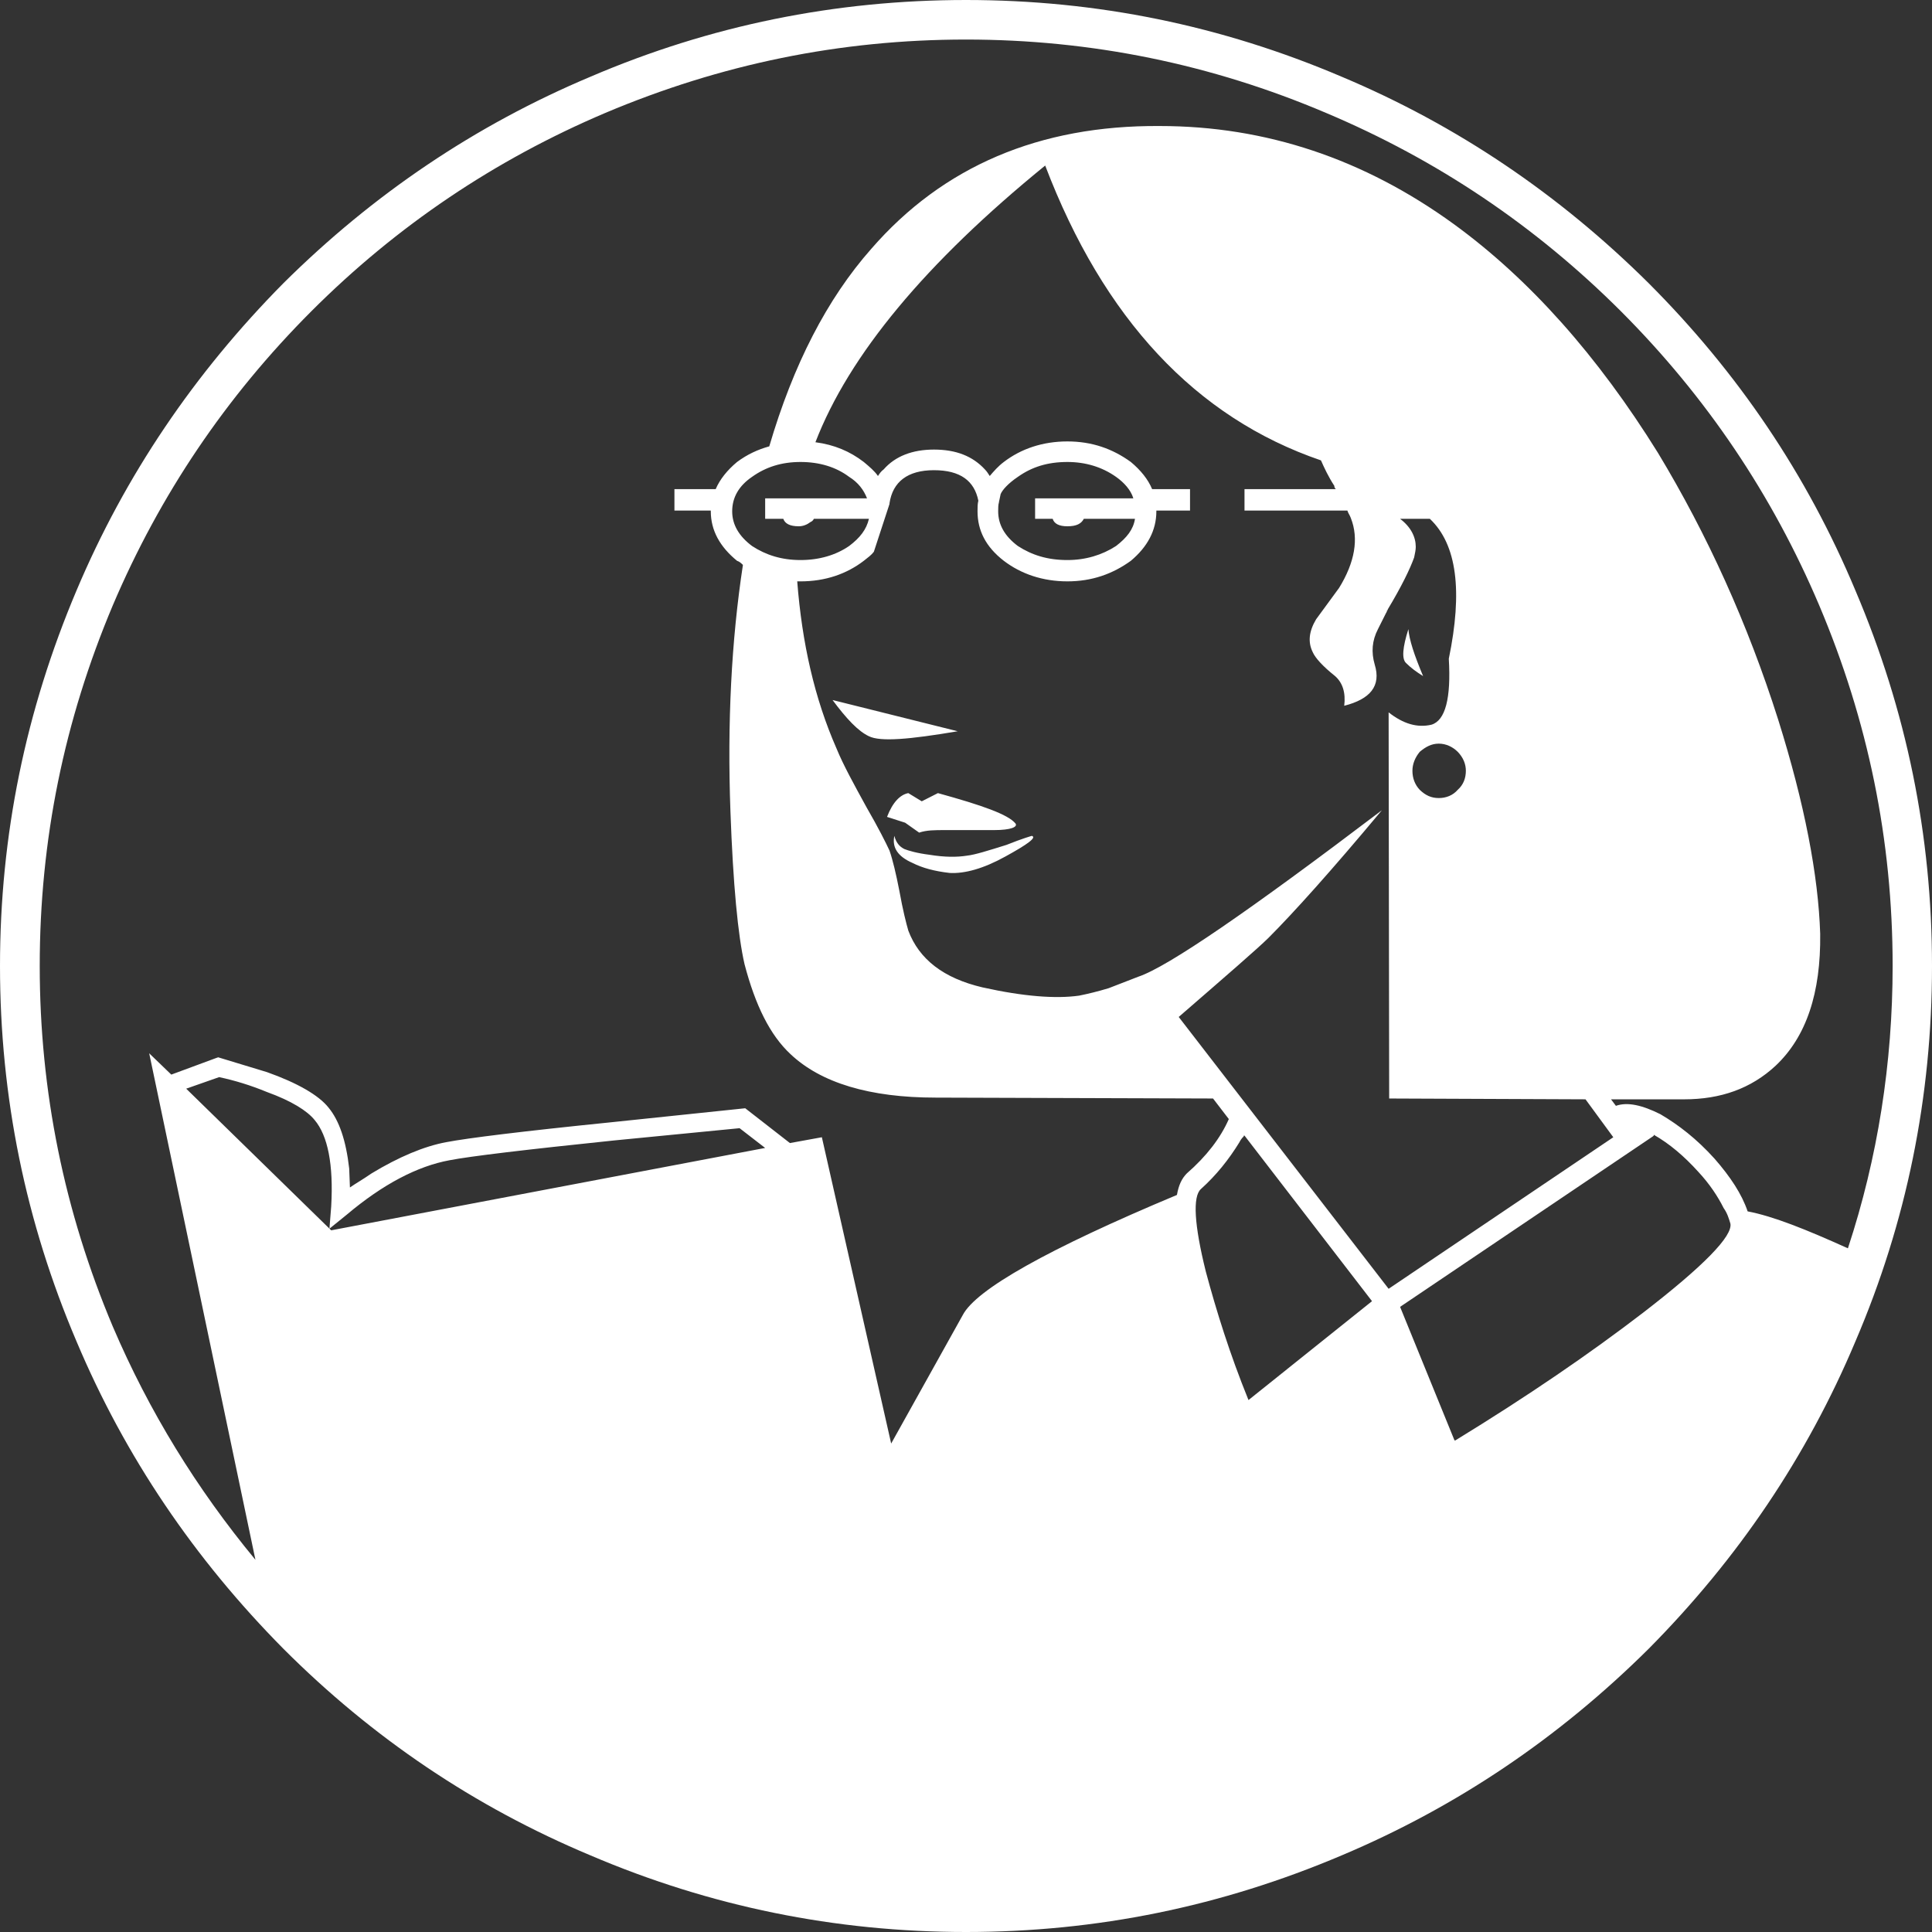<?xml version="1.0" encoding="UTF-8" standalone="no"?>
<svg
   xmlns:dc="http://purl.org/dc/elements/1.1/"
   xmlns:cc="http://creativecommons.org/ns#"
   xmlns:rdf="http://www.w3.org/1999/02/22-rdf-syntax-ns#"
   xmlns:svg="http://www.w3.org/2000/svg"
   xmlns="http://www.w3.org/2000/svg"
   xmlns:sodipodi="http://sodipodi.sourceforge.net/DTD/sodipodi-0.dtd"
   xmlns:inkscape="http://www.inkscape.org/namespaces/inkscape"
   viewBox="0 0 512 512"
   height="512"
   width="512"
   xml:space="preserve"
   version="1.1"
   id="svg2"
   inkscape:version="0.91 r13725"
   sodipodi:docname="lynda_logo1k-p_1x1.svg"><rect x="0" y="0" width="512" height="512" fill="#333333" stroke="none"/><sodipodi:namedview
     pagecolor="#ffffff"
     bordercolor="#666666"
     borderopacity="1"
     objecttolerance="10"
     gridtolerance="10"
     guidetolerance="10"
     inkscape:pageopacity="0"
     inkscape:pageshadow="2"
     inkscape:window-width="1366"
     inkscape:window-height="706"
     id="namedview28"
     showgrid="false"
     inkscape:zoom="0.65555556"
     inkscape:cx="261.18245"
     inkscape:cy="258.10995"
     inkscape:window-x="-8"
     inkscape:window-y="-8"
     inkscape:window-maximized="1"
     inkscape:current-layer="svg2" /><defs
     id="defs6" /><path
     id="path34"
     style="fill:#ffffff;fill-opacity:1;fill-rule:nonzero;stroke:none"
     d="m 253.8,193.792 -33.168,-8.279 c 3.728,5.012 6.81,8.279 9.642,9.598 3.052,1.509 10.699,0.854 23.526,-1.319 z m 123.337,-14.619 c -2.375,-5.668 -3.663,-9.589 -3.901,-12.442 -1.53,4.814 -1.789,7.839 -0.647,8.947 1.31,1.323 2.818,2.414 4.547,3.495 z m -133.552,41.478 c 1.983,-0.668 4.154,-0.668 6.775,-0.668 l 13.048,0 c 4.611,0 6.34,-0.87 5.71,-1.746 -1.947,-2.395 -8.771,-4.8 -20.559,-8.054 l -4.285,2.171 -3.561,-2.171 c -2.133,0.405 -4.138,2.383 -5.642,6.304 l 4.801,1.539 3.712,2.625 z m 23.141,3.254 c -4.827,1.508 -8.362,2.629 -10.474,2.853 -2.637,0.423 -5.892,0.423 -9.849,-0.224 -3.491,-0.432 -5.689,-1.121 -6.719,-1.521 -1.336,-0.656 -2.22,-1.732 -2.672,-3.5 -0.647,3.047 0.862,5.453 4.814,7.176 2.621,1.336 5.913,2.207 9.84,2.65 3.939,0.225 8.922,-1.111 14.806,-4.374 5.926,-3.255 8.319,-5.034 6.978,-5.453 0,0 -2.366,0.647 -6.724,2.392 z m 222.99,106.914 c -11.034,-4.986 -19.801,-8.511 -26.573,-9.792 -1.547,-4.59 -4.568,-9.157 -8.767,-13.964 -4.767,-5.279 -9.547,-8.956 -14.358,-11.787 -4.828,-2.414 -8.724,-3.298 -11.788,-2.22 l -1.289,-1.724 19.396,0 c 9.612,0 17.693,-2.822 24.24,-8.922 8.104,-7.649 11.988,-19.234 11.793,-34.952 -0.495,-15.451 -4.138,-34.474 -11.12,-56.709 -8.108,-25.544 -18.819,-49.114 -31.852,-70.703 C 423.403,94.292 405.342,73.987 385.24,59.364 361.486,42.138 335.478,33.397 307.328,33.397 c -31.891,-0.22 -57.442,10.701 -76.407,32.518 -11.767,13.308 -20.719,30.776 -27.055,52.373 -3.082,0.853 -5.876,2.163 -8.539,4.141 -2.603,2.177 -4.547,4.591 -5.663,7.202 l -10.932,0 0,5.668 9.638,0 c 0,0 0,0 0,0.215 0,5.038 2.409,9.399 6.956,13.106 0.673,0.215 1.112,0.654 1.556,1.09 -3.064,20.063 -4.159,41.879 -3.31,65.251 0.698,19.403 1.992,32.969 3.737,40.555 2.871,10.947 6.772,18.801 12.176,23.834 8.065,7.628 20.996,11.529 38.448,11.529 l 73.537,0.237 4.181,5.451 c -2.198,5.021 -5.91,9.848 -11.147,14.417 -1.293,1.314 -2.133,3.016 -2.603,5.689 -34.314,14.361 -53.274,25.087 -56.77,31.854 l -18.961,34.026 -18.366,-81.171 -8.464,1.542 -11.845,-9.223 -35.968,3.758 c -23.146,2.349 -37.521,4.129 -43.263,5.228 -5.861,1.078 -12.633,3.931 -19.826,8.297 -2.168,1.508 -4.164,2.638 -5.702,3.706 l -0.194,-5.021 c -0.853,-7.425 -2.616,-12.662 -5.474,-16.139 -2.595,-3.276 -8.262,-6.551 -16.327,-9.409 l -12.918,-3.921 -0.659,0.229 -11.767,4.353 -5.857,-5.646 28.154,134.234 C 52.146,394.557 39.538,374.107 29.892,351.546 17.025,321.027 10.53,289.165 10.53,255.992 c 0,-33.401 6.495,-65.031 19.362,-95.566 12.448,-29.256 29.926,-55.227 52.614,-77.935 22.698,-22.7 48.667,-40.145 77.92,-52.571 30.551,-12.904 62.189,-19.438 95.58,-19.438 33.223,0 65.054,6.534 95.398,19.438 29.46,12.426 55.429,29.871 78.161,52.571 22.672,22.708 40.134,48.679 52.547,77.935 12.925,30.535 19.455,62.165 19.455,95.566 0,25.717 -3.944,50.843 -11.853,74.827 z m -54.283,17.063 c -14.202,10.904 -30.753,22.217 -49.74,33.832 l -0.237,0 -14.417,-35.383 66.981,-45.171 0.254,-0.216 c 0,0 0,0 0,-0.215 4.164,2.37 8.065,5.689 11.793,9.814 3.039,3.266 5.194,6.564 6.719,9.61 0.927,1.306 1.336,2.599 1.79,4.13 0.603,3.275 -6.957,11.119 -23.142,23.6 z M 386.313,199.24 c 1.492,1.542 2.155,3.275 2.155,5.025 0,1.966 -0.663,3.716 -2.155,5.048 -1.293,1.482 -3.082,2.18 -5.022,2.18 -1.961,0 -3.508,-0.698 -5.043,-2.18 -1.267,-1.332 -1.94,-3.082 -1.94,-5.048 0,-1.75 0.674,-3.482 1.94,-5.025 1.535,-1.293 3.082,-2.168 5.043,-2.168 1.94,0 3.728,0.875 5.022,2.168 z M 278.967,137.493 c 0.41,1.293 1.682,1.978 3.901,1.978 2.419,0 3.685,-0.685 4.357,-1.978 l 13.557,0 c -0.436,2.849 -2.202,5.033 -5.022,7.206 -3.707,2.401 -8.081,3.719 -12.892,3.719 -5.28,0 -9.418,-1.318 -13.12,-3.719 -3.491,-2.607 -5.22,-5.668 -5.22,-9.184 0,-0.87 0,-1.725 0.199,-2.367 0,-0.245 0.211,-0.896 0.448,-2.193 0.444,-1.103 1.996,-2.849 4.574,-4.585 3.702,-2.62 7.84,-3.94 13.12,-3.94 4.811,0 9.185,1.32 12.892,3.94 2.13,1.504 3.923,3.482 4.586,5.693 l -26.034,0 0,5.431 4.655,0 z m -71.386,0 c 0.466,1.293 1.759,1.978 4.104,1.978 1.133,0 2.21,-0.44 3.073,-1.108 0.44,-0.194 0.689,-0.418 0.935,-0.87 l 14.582,0 c -0.667,2.849 -2.37,5.033 -5.25,7.206 -3.491,2.401 -7.883,3.719 -12.882,3.719 -5.005,0 -9.173,-1.318 -12.845,-3.719 -3.482,-2.607 -5.263,-5.668 -5.263,-9.184 0,-3.703 1.781,-6.767 5.263,-9.145 3.672,-2.62 7.84,-3.94 12.845,-3.94 5,0 9.391,1.32 12.882,3.94 2.419,1.504 3.884,3.482 4.741,5.693 l -26.991,0 0,5.431 4.806,0 z m 104.791,132.01 c 12.827,-11.119 20.909,-18.123 23.753,-20.924 6.547,-6.55 16.594,-17.683 30.086,-33.857 -35.112,26.639 -56.728,41.508 -64.55,44.115 l -7.862,3.047 c -2.824,0.853 -5.501,1.508 -7.85,1.974 -6.137,0.861 -14.677,0.237 -25.603,-2.198 -10.259,-2.414 -16.762,-7.404 -19.633,-15.041 -0.577,-1.983 -1.461,-5.474 -2.366,-10.495 -0.884,-4.559 -1.772,-8.275 -2.621,-10.71 -0.897,-1.94 -2.853,-5.878 -6.121,-11.537 -3.233,-5.895 -6.134,-11.149 -7.909,-15.494 -5.849,-13.322 -9.146,-27.923 -10.423,-44.314 l 0.868,0 c 6.573,0 12.219,-1.961 16.767,-5.447 1.121,-0.888 2.013,-1.521 2.672,-2.396 l 4.147,-12.672 0,-0.184 c 0.848,-5.681 4.805,-8.763 11.775,-8.763 7.005,0 10.712,2.832 11.768,8.085 -0.216,0.861 -0.216,1.75 -0.216,2.823 0,5.038 2.168,9.399 6.966,13.106 4.564,3.486 10.318,5.447 16.848,5.447 6.513,0 11.988,-1.961 16.815,-5.447 4.414,-3.707 6.762,-8.069 6.762,-13.106 0,-0.215 0,-0.215 0,-0.215 l 8.922,0 0,-5.668 -10.038,0 c -1.083,-2.611 -3.039,-5.025 -5.646,-7.202 -4.827,-3.503 -10.302,-5.447 -16.815,-5.447 -6.53,0 -12.284,1.944 -16.848,5.447 -1.492,1.121 -2.612,2.414 -3.728,3.716 -0.393,-0.651 -0.846,-1.302 -1.284,-1.741 -3.233,-3.517 -7.638,-5.263 -13.505,-5.263 -5.676,0 -10.253,1.746 -13.327,5.263 -0.637,0.44 -1.086,1.09 -1.508,1.741 -0.884,-1.302 -2.185,-2.396 -3.758,-3.716 -3.663,-2.818 -7.828,-4.581 -12.814,-5.232 8.93,-23.143 29.236,-47.554 60.89,-73.328 15.479,40.599 39.913,66.794 73.085,78.138 0.862,1.961 1.982,4.361 3.534,6.74 0,0.447 0.211,0.667 0.41,0.884 l -24.207,0 0,5.668 27.262,0 c 0.194,0.685 0.689,1.301 0.91,1.977 2.172,5.461 1.056,11.779 -3.108,18.528 l -6.094,8.319 c -1.94,3.266 -2.182,6.107 -0.884,8.714 0.664,1.526 2.672,3.745 5.922,6.335 1.987,1.75 2.845,4.379 2.419,7.866 6.896,-1.768 9.827,-5.236 8.081,-10.925 -0.953,-3.276 -0.716,-6.34 0.857,-9.383 l 1.961,-3.909 c 0.194,-0.457 0.436,-0.676 0.436,-0.909 l 0,-0.177 c 0.194,0 0.194,0 0.194,-0.229 3.685,-6.123 5.9,-10.722 7,-13.774 0.22,-1.086 0.43,-1.978 0.43,-2.819 0,-2.594 -1.293,-5.257 -4.154,-7.421 l 7.887,0 c 7.193,6.771 8.724,19.187 5.022,37.077 0.621,10.49 -0.909,16.391 -4.617,17.49 -3.745,0.861 -7.43,-0.212 -11.331,-3.276 l 0.146,102.333 52.029,0.215 7.366,10.051 -59.542,40.163 -55.628,-72.043 z m 18.49,101.523 c -4.973,-12.24 -8.512,-23.618 -11.314,-34.069 -3.098,-12.46 -3.491,-19.851 -1.31,-21.834 4.112,-3.706 7.414,-7.844 10.232,-12.434 0.194,-0.444 0.646,-1.099 1.125,-1.529 0,-0.216 0,-0.216 0.211,-0.216 l 33.792,43.879 -32.736,26.204 z M 87.769,326.048 49.344,288.51 l 8.728,-3.061 c 4.154,0.884 8.319,2.155 12.667,3.944 6.564,2.379 10.668,4.986 12.642,7.421 3.479,4.129 5.035,11.779 4.388,22.92 l -0.466,5.883 4.603,-3.728 c 9.585,-8.082 18.749,-12.857 27.249,-14.417 5.444,-1.056 20.086,-2.801 43.46,-5.228 l 33.383,-3.263 6.775,5.236 -115.005,21.829 z M 491.703,156.482 C 478.837,125.71 460.513,98.674 436.937,75.074 413.192,51.503 386.119,33.178 355.543,20.325 323.711,6.763 290.717,0 256.007,0 221.322,0 188.142,6.763 156.496,20.325 125.937,33.178 98.833,51.503 75.084,75.074 51.542,98.882 33.175,125.929 20.28,156.482 6.81,188.332 0,221.298 0,255.992 c 0,34.716 6.81,67.888 20.28,99.497 12.896,30.599 31.262,57.644 54.805,81.434 23.547,23.576 50.632,41.892 81.411,54.779 C 188.142,505.212 221.322,512 256.007,512 c 34.71,0 67.705,-6.788 99.536,-20.299 30.576,-12.887 57.649,-31.203 81.394,-54.779 23.577,-23.79 41.9,-50.834 54.766,-81.434 C 505.254,323.88 512,290.708 512,255.992 c 0,-34.694 -6.746,-67.66 -20.297,-99.509"
     inkscape:connector-curvature="0" /></svg>